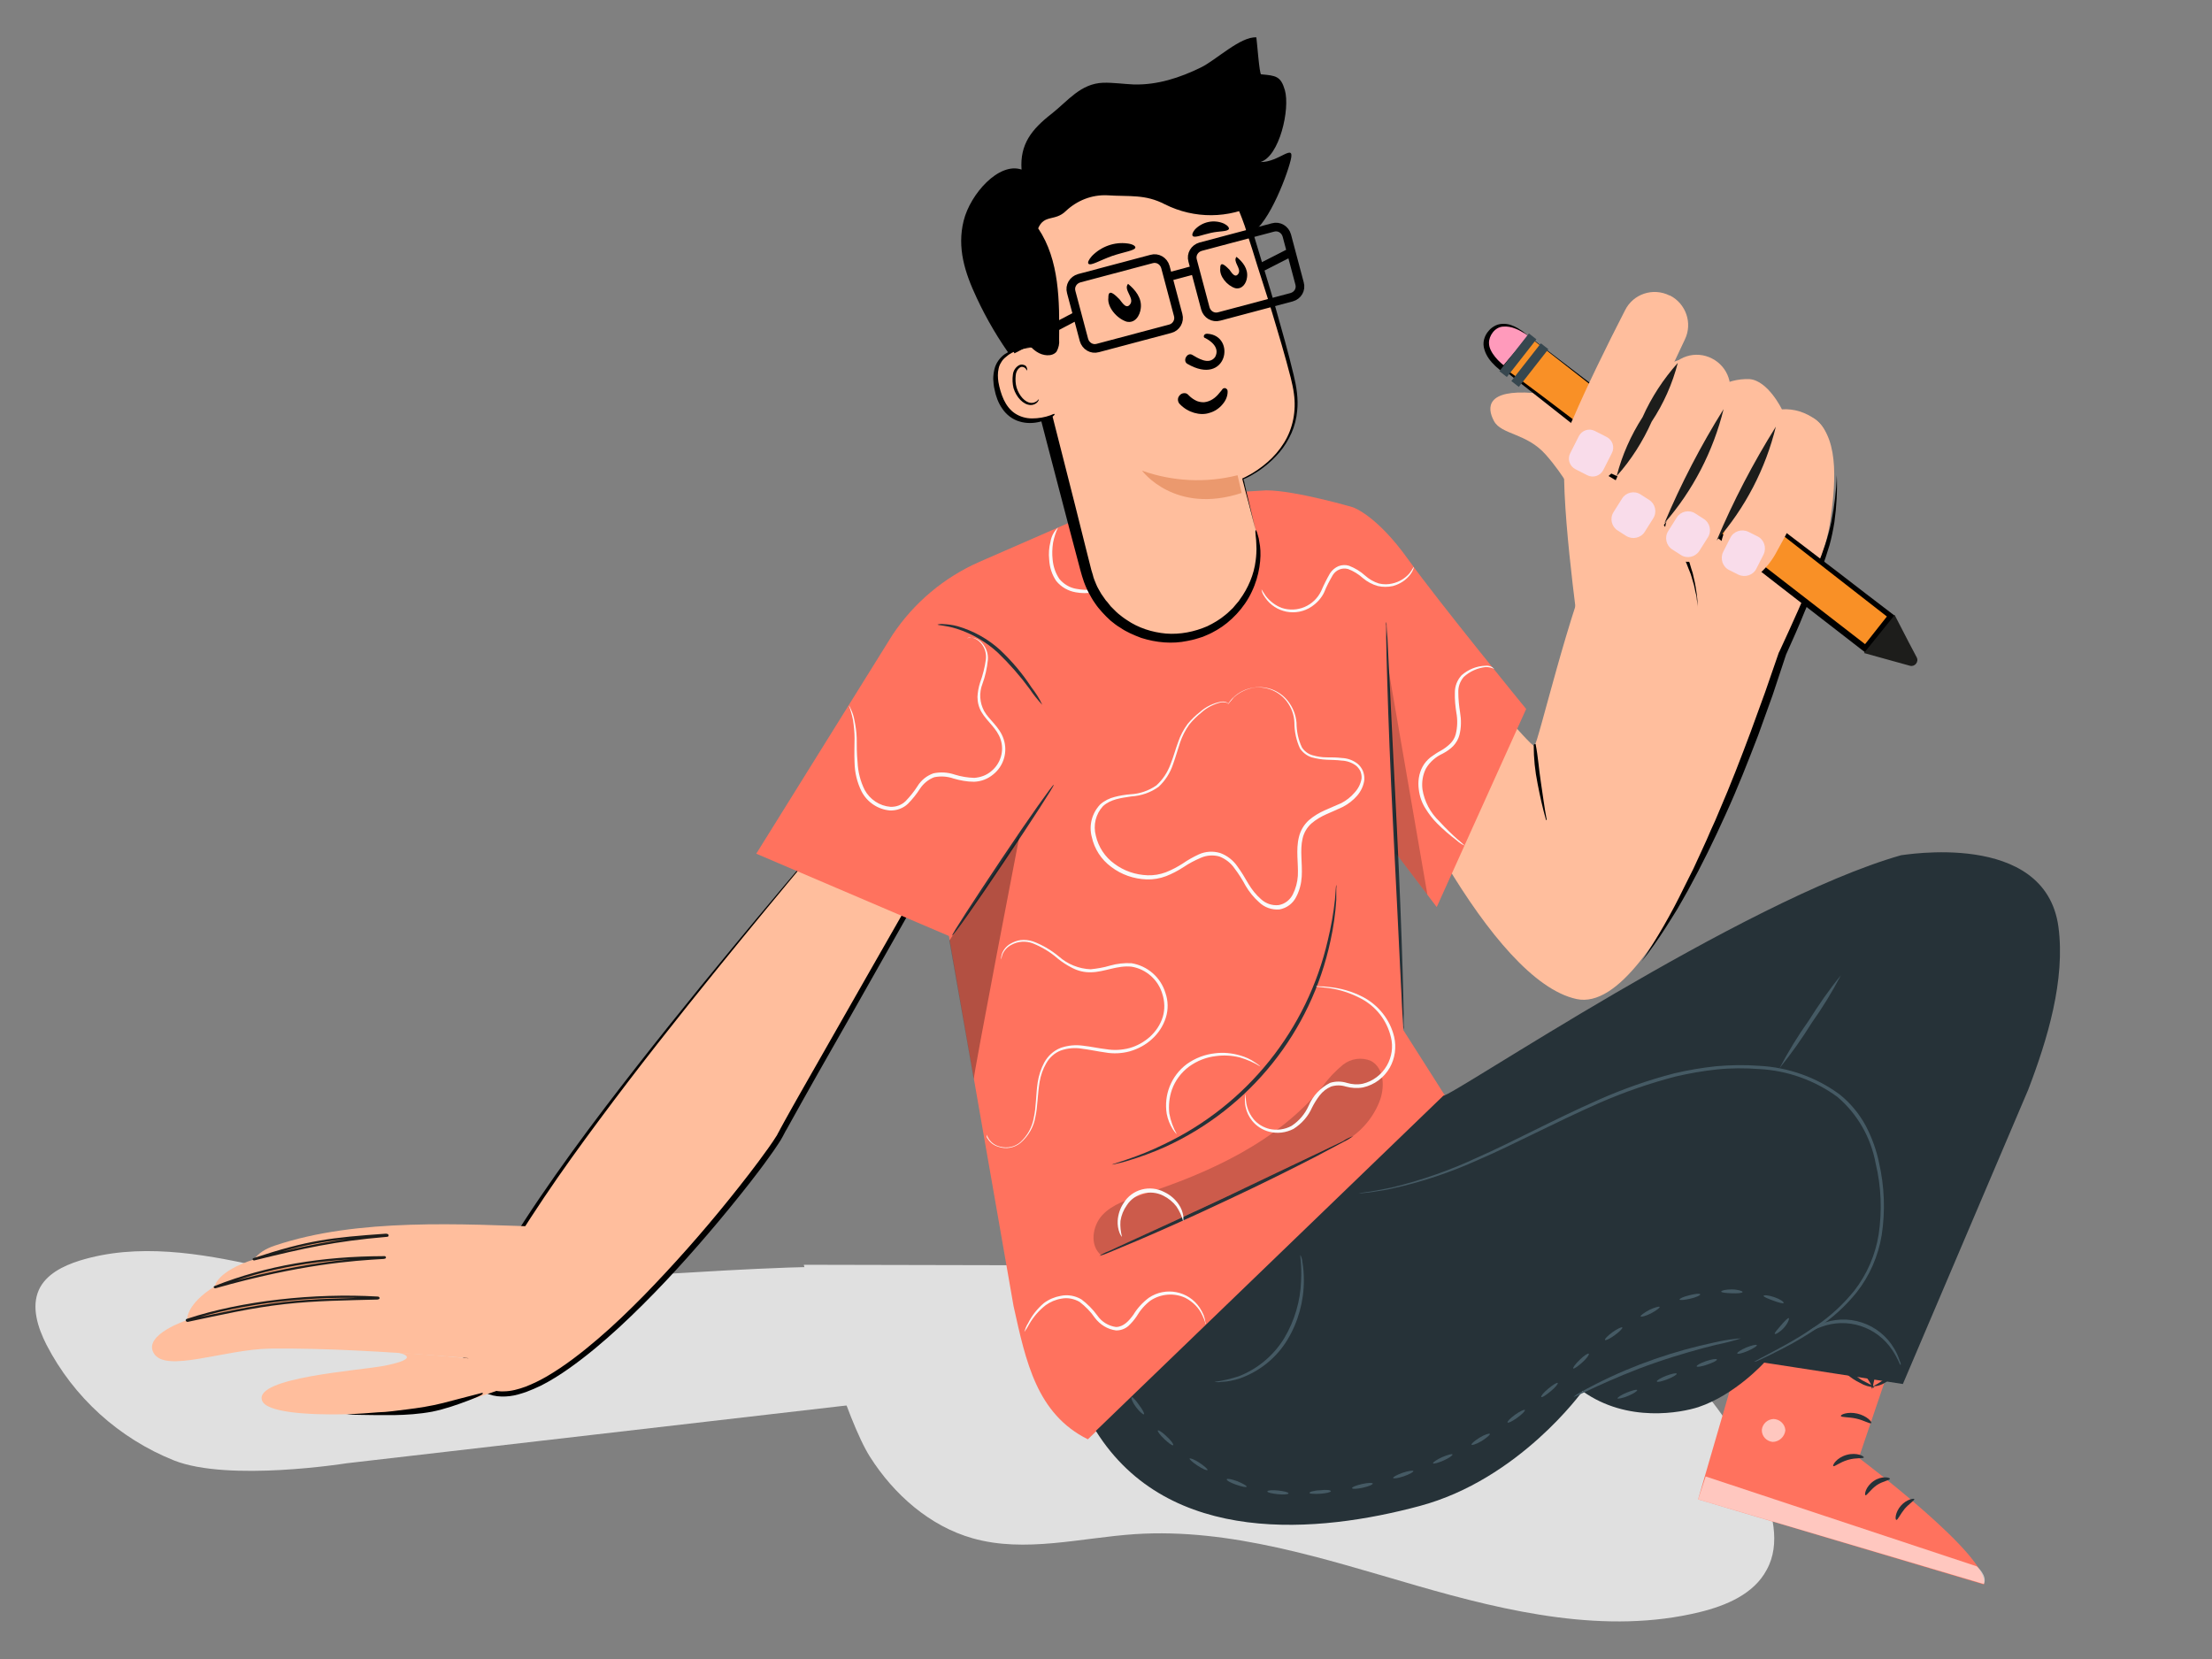 <?xml version="1.0" encoding="utf-8"?>
<!-- Generator: Adobe Illustrator 25.0.1, SVG Export Plug-In . SVG Version: 6.00 Build 0)  -->
<svg version="1.1" id="Layer_1" xmlns="http://www.w3.org/2000/svg" xmlns:xlink="http://www.w3.org/1999/xlink" x="0px" y="0px"
	 viewBox="0 0 1024 768" style="enable-background:new 0 0 1024 768;" xml:space="preserve">
<rect x="0" y="0" width="1024" height="768" fill="#808080" stroke="none"/>
<style type="text/css">
	.st0{fill:#E0E0E0;}
	.st1{fill:#FFBE9D;}
	.st2{fill:#EB996E;stroke:#1D1D1B;stroke-miterlimit:10;}
	.st3{fill:#FF9ABB;}
	.st4{fill:#F99026;}
	.st5{fill:#37474F;}
	.st6{fill:#1D1D1B;}
	.st7{fill:#F9DCEA;}
	.st8{fill:#FF725E;}
	.st9{fill:#263238;}
	.st10{opacity:0.3;}
	.st11{opacity:0.2;}
	.st12{opacity:0.6;}
	.st13{fill:#FFFFFF;}
	.st14{fill:#455A64;}
	.st15{fill:#FAFAFA;}
	.st16{fill:#EB996E;}
	.st17{fill:none;stroke:#000000;stroke-width:4;stroke-miterlimit:10;}
</style>
<g>
	<path class="st0" d="M21.5,622.5c12.6,24.4,33.6,43.4,59.1,53.6c25.3,10,79.8,1.3,79.8,1.3L440.6,645
		c-3.7-12.5-15.2-44.4-22.8-54.9c-7.6-10.5-154.9,4.6-167.6,1.9c-15.6-3.4-31.5,2.1-47.3,4.1c-27.8,3.5-55.7-3.8-83-9.9
		s-56.3-10.9-83.1-2.6c-7.6,2.4-15.5,6.3-18.8,13.5C14.4,605.1,17.5,614.6,21.5,622.5z"/>
	<path class="st0" d="M815,686.5c-17.5-39.8-48.8-71.9-88.2-90.6c-39-18.3-126-9.9-126-9.9l-228.7-0.5c4.7,20.1,19.7,71.7,30.7,89
		c11,17.3,27.6,32,47.4,37.6c24.3,6.9,50-0.2,75.2-1.9c44.3-2.9,87.7,11.5,130.3,23.8s88,22.8,131.1,12.3c12.3-3,25.1-8.4,31-19.5
		C824.6,714.7,820.5,699.4,815,686.5z"/>
	<g>
		<g>
			<path class="st1" d="M401.6,364.4c-84.4,99.4-198.8,236.6-184.8,269.1c23.1,53.3,138.6-95.9,144.9-109
				c3.6-7.5,43.2-76.1,95.1-168C511,260.4,428.7,332.5,401.6,364.4z"/>
			<g>
				<g>
					<path d="M416.2,349.4c7-6.9,14.2-13.6,21.7-19.9c3.8-3.2,7.6-6.3,11.5-9.2c3.9-2.9,8-5.7,12.3-8c2.1-1.1,4.4-2.2,6.6-2.8
						c1.1-0.3,2.3-0.4,3.3-0.2c1,0.2,1.8,0.8,2.1,1.8c0.4,1,0.4,2.1,0.4,3.3c0,0.6-0.1,1.2-0.2,1.8c-0.1,0.6-0.2,1.2-0.3,1.8
						c-0.5,2.3-1.3,4.7-2.1,6.9c-3.5,9.1-8.1,17.9-12.8,26.5c-19.6,34.3-39.1,68.6-58.8,103c-9.8,17.2-19.6,34.4-29.4,51.6
						c-2.4,4.3-4.9,8.6-7.3,13l-1.8,3.3l-0.9,1.7l-0.4,0.7l-0.4,0.8c-1.2,2-2.7,4.1-4.1,6.1c-5.7,8-11.8,15.8-18,23.5
						c-12.4,15.4-25.5,30.2-39.3,44.4c-6.9,7-14,13.9-21.5,20.3c-7.5,6.4-15.3,12.5-23.7,17.4c-3.1,1.8-6.4,3.4-9.7,4.7
						c-3.3,1.2-6.8,2.2-10.3,2.2l-1.3,0c-0.4,0-0.9-0.1-1.3-0.1c-0.9-0.1-1.7-0.3-2.5-0.5c-1.6-0.5-3.2-1.2-4.5-2.3
						c-2.7-2-4.7-5.2-5.9-8.4c-0.3-0.8-0.5-1.6-0.7-2.5c-0.1-0.9-0.2-1.7-0.2-2.6c-0.1-1.8,0.2-3.5,0.4-5.3c0.6-3.5,1.6-7,2.8-10.5
						c2.5-6.9,5.6-13.5,9-20c6.9-13,14.8-25.4,23-37.6c8.2-12.2,16.8-24.1,25.5-35.8c17.8-24,36.4-47.5,55.3-70.8
						c14.6-18,29.4-35.9,44.3-53.7l23.1-27.6l1.4-1.7l-17.4,20.4c-15,17.6-29.9,35.3-44.6,53.1c-20.2,24.4-40.1,49.1-59.3,74.3
						c-10.5,13.8-20.7,27.8-30.5,42.2c-4.9,7.2-9.6,14.5-14.2,21.9c-4.5,7.4-8.8,15-12.6,22.9c-2.2,4.5-4.2,9.1-5.8,13.9
						c-0.8,2.4-1.5,4.8-2,7.3c-0.5,2.5-0.8,5.1-0.7,7.7c0,0.7,0.1,1.3,0.2,2c0.1,0.7,0.3,1.3,0.4,2c0.2,0.6,0.4,1.3,0.6,1.9l0.8,1.8
						c1.2,2.3,2.7,4.5,4.7,6.3c2,1.8,4.5,3,7.1,3.6c2.6,0.6,5.3,0.6,7.8,0.3c2.6-0.3,5.1-1.1,7.5-1.9c2.4-0.9,4.7-1.9,7-3
						c4.5-2.3,8.8-5,12.9-7.9c8.2-5.8,15.9-12.3,23.3-19.1c14.7-13.6,28.3-28.3,41.3-43.5c6.5-7.6,12.8-15.3,19-23.2
						c3.1-4,6.1-7.9,9-12c1.5-2,2.9-4.1,4.3-6.2c0.7-1.1,1.4-2.1,2-3.3l0.9-1.7c0.3-0.5,0.5-1.1,0.9-1.6c4.8-8.7,9.7-17.4,14.6-26.1
						l14.8-26c9.8-17.4,19.7-34.7,29.5-52.1c9.8-17.4,19.6-34.8,29.4-52.1c4.9-8.7,9.8-17.4,14.2-26.4c2.2-4.5,4.3-9.1,6.1-13.8
						c0.9-2.4,1.7-4.8,2.3-7.3c0.3-1.3,0.5-2.5,0.6-3.8c0.1-1.3,0.1-2.7-0.3-4.1c-0.1-0.2-0.1-0.4-0.2-0.6c-0.1-0.2-0.2-0.5-0.4-0.7
						c-0.3-0.5-0.8-1.1-1.5-1.5c-1.4-0.9-3.3-0.8-5.1-0.5c-3.7,0.8-7.6,3-11.8,5.7c-8.4,5.4-17.8,13.3-26.4,21.1
						c-8.6,7.9-16.4,15.8-21.6,21.6c-5.2,5.8-7.9,9.4-6.6,8.2c0.7-0.7,3.4-3.7,6.4-6.8C411.3,354.2,414.6,350.9,416.2,349.4z"/>
				</g>
			</g>
		</g>
		<g>
			<path class="st1" d="M253.2,568c-39-1.3-87.6-4.3-125.9,8.6c-4.3,1.4-7.8,3.6-9.7,6.4c-17.4,5.6-18.2,12.5-18.2,12.5
				c-13.5,8.4-12.8,15.6-12.8,15.6s-20.3,6.7-15.5,15.2c5.3,9.6,32.7-1.7,54.1-2c49-0.6,119.3,7.2,133.5,8L253.2,568z"/>
			<path class="st2" d="M174.7,601.1c-14.4,0.4-28.6,0.5-42.8,2.1c-15.6,1.7-30.1,5.1-44.9,8.2c-0.2,0.1-0.4,0-0.5-0.1
				c-0.1-0.1,0-0.3,0.2-0.3l0,0c25.3-8.4,59.1-12,87.9-10.3C175.4,600.7,175.5,601,174.7,601.1z"/>
			<path class="st2" d="M177.6,582.3c-14,0.8-38.5,2.4-78,13.6c-0.1,0-0.3-0.1-0.1-0.1c24-9.5,49.6-13.7,78.1-13.8
				C178.4,581.9,178.5,582.2,177.6,582.3z"/>
			<path class="st2" d="M178.8,572.1c-23.6,2-38.1,5.2-61.2,10.9c-0.1,0-0.3-0.1-0.1-0.1c25.1-8.3,35.8-9.5,61.2-11.3
				C179.6,571.6,179.7,572.2,178.8,572.1z"/>
			<path class="st1" d="M184.4,626.2c6.5,1.5,5.4,3.7-6.2,6c-11.6,2.3-60.6,5.4-56.9,16.1c3.6,10.8,72.7,5.9,91.4,1s46-16.8,46-16.8
				C244.9,631.7,211.5,627.9,184.4,626.2z"/>
			<g>
				<g>
					<g>
						<path d="M222,645.1c-5.7,1.4-11.3,3-16.9,4.4c-5.6,1.4-11.3,2.3-17.1,3c-4.3,0.5-8.6,1.2-13,1.3c-2.2,0.2-4.4,0.3-6.6,0.5
							l-5.1,0.3l-2.7,0.2l-0.2,0l2,0.1l5.1,0.1c2.3,0,4.7,0.1,7.1,0.1c2.6,0,5.2,0,7.7,0c5.9-0.1,11.9-0.5,17.8-1.6
							c5.9-1.2,11.6-3.2,17.1-5.3c0.7-0.3,7.1-2.6,6.3-3.3C223.3,644.7,222.3,645,222,645.1z"/>
					</g>
				</g>
			</g>
		</g>
	</g>
	<g>
		<g>
			<path class="st1" d="M624.7,305.9c18.4,50.6,65.8,148.2,105.2,156.6c37.9,8,84.7-131.3,94.1-159.7c3.8-11.6-79.3-60-84.9-48.2
				c-12.4,26.1-27.2,90.2-28.8,90.7c-1.6,0.5-28.5-31.8-56.3-62.5C613.6,238.2,611.4,269.7,624.7,305.9z"/>
			<path class="st1" d="M756.1,160.6C767.6,160.1,768,172,768,172c3.7-3.5,8.3-5.7,13.4-6c8.9-0.3,13.2,13.6,13.2,13.6
				c4.5-2.9,9.9-4.3,15.3-4.1c8.6,0.7,15,14,15,14c5.6-0.4,11.1,1.4,15.7,4.8c11.5,9.5,8.7,32.4,6.7,46.8
				c-2.8,21.5-20.4,54-23.3,61.8l-93.2-10.6c0,0-9.4-67-6-84.1C728.4,190.8,744.7,161.2,756.1,160.6z"/>
			<path d="M710,345c0,6,0.6,11.9,1.8,17.8c1.1,5.7,2.3,11.2,3.9,16.8c0.1,0.1,0.3,0,0.3-0.2c-1.1-5.7-1.8-11.6-2.7-17.4
				s-1.3-11.9-2.4-17.4C710.8,344.2,710,344.6,710,345z"/>
			<path d="M760,445.1c7.2-10.9,13.8-22.3,19.5-34.1l4.4-8.8l4.1-8.9c1.4-3,2.7-5.9,4-9c1.4-3,2.7-5.9,3.9-8.9
				c5.2-12,9.9-24.2,14.5-36.5l6.7-18.4l6.4-18.5l0.1-0.1l0,0c3-6.5,6.1-13.2,9-19.8c2.9-6.6,5.8-13.3,8.6-20
				c2.8-6.7,5.1-13.6,6.6-20.6c1.4-7.1,2.3-14.3,2.5-21.6c0.3,7.3-0.1,14.6-1.1,21.8c-0.6,3.7-1.3,7.2-2.3,10.8
				c-1.1,3.6-2.2,7-3.5,10.4c-2.4,6.9-5.1,13.7-8,20.3c-2.7,6.8-5.7,13.4-8.7,20.1l0.1-0.2l-6.2,18.7c-2.2,6.1-4.4,12.3-6.7,18.6
				c-4.7,12.2-9.5,24.5-15,36.5c-5.4,12-11.2,23.8-17.5,35.3c-1.6,2.9-3.3,5.8-4.9,8.6c-1.8,2.8-3.4,5.6-5.2,8.3
				C767.8,434.6,764,440,760,445.1z"/>
			<path class="st1" d="M738.6,210.6c0,0-7.8-27.1-29-28.7c-21.2-1.6-21.5,6.5-18,13c3.4,6.4,15.1,5.5,24,15.6s13.3,19.5,13.3,19.5
				S747.2,238.1,738.6,210.6z"/>
		</g>
		<g>
			<g>
				<path class="st3" d="M708,155.9c0,0-11.5-10.6-18.2-2.1c-6.6,8.5,6.5,17.1,6.5,17.1L708,155.9z"/>
				<g>
					<g>
						<path d="M706.8,156.8c-1.9,2-3.7,4.1-5.5,6.1l-2.7,3.1l-2.5,3c0,0-0.1,0-0.1,0c0,0,0,0,0,0l-0.4-0.3l-0.7-0.6
							c-1-0.9-1.9-1.8-2.7-2.8c-1.6-2-2.9-4.2-2.9-6.5c-0.1-3.3,2.7-7.4,6.5-7.6c1.9-0.2,4,0.2,5.9,1c1.5,0.6,2.9,1.4,4.2,2.2
							c0.7,0.5,1.4,0.9,2,1.5l0.1,0.1c-0.4-0.4-0.9-0.9-1.4-1.3c-1.2-1-2.6-2-4-2.8c-1.9-1.1-4.1-2-6.5-2c-1.3,0-2.6,0.2-3.8,0.8
							c-1.2,0.6-2.3,1.4-3.1,2.4c-1,1.1-1.8,2.5-2.2,4.1c-0.4,1.6-0.3,3.2,0.2,4.7c0.9,3,2.8,5.4,4.9,7.4c0.5,0.5,1.1,1,1.6,1.4
							c0.3,0.3,0.4,0.4,1.1,0.8c0.6,0.4,1.1,0.8,1.7,1.1l0.1,0.1c0,0,0.1,0,0.1-0.1l0.2-0.2l0.3-0.4c0.2-0.2,0.4-0.5,0.6-0.8
							l0.9-1.2l1.2-1.7c1.6-2.2,3.3-4.5,4.9-6.8c0.4-0.6,4.1-5.7,3.2-5.9C707.6,155.8,707,156.6,706.8,156.8z"/>
					</g>
				</g>
			</g>
			<g>
				<polygon class="st4" points="695.7,170.6 707.4,155.6 875.3,285.4 863.6,300.4 				"/>
				<g>
					<g>
						<path d="M704.3,177.7c26.2,20.7,52.5,41.4,78.9,62c13.2,10.3,26.5,20.6,39.7,30.9c13.6,10.6,27.3,21.1,40.9,31.7l13.4-17.2
							c-8.9-6.8-17.8-13.6-26.7-20.5c-24.7-18.9-49.9-37.8-74.6-56.9l-38-29l-29.4-22.5l-1.1-0.9l-11,14.2l-0.7,0.9l8.9-11.2
							l2.9-3.6l25.2,19.7l39.8,31.2l43.6,34.1c19.1,14.9,38.2,29.9,57.4,44.8l-10.1,12.8c-20.9-16.2-41.9-32.4-62.8-48.6
							c-21.3-16.4-42.7-32.8-64.1-49.1c-4.4-3.4-42.9-32.9-40.6-30C696.5,171.6,702.4,176.3,704.3,177.7z"/>
					</g>
				</g>
			</g>
			
				<rect x="691.9" y="162" transform="matrix(0.616 -0.787 0.787 0.616 140.404 616.565)" class="st5" width="22.2" height="4.4"/>
			
				<rect x="697.4" y="166.5" transform="matrix(0.616 -0.787 0.787 0.616 139.006 622.691)" class="st5" width="22.2" height="4.4"/>
			<path class="st6" d="M870,293.5l7.1-8.8l6.5,12.6l3.7,7c1.1,2.1-0.9,4.5-3.1,3.9l-7.6-2.1l-13.7-3.8L870,293.5z"/>
		</g>
		<g>
			<g>
				<g>
					<path d="M740.7,218.3c6.8,3.3,13,7.6,18.5,12.7c5.5,5,10.4,10.8,14.5,17c3.1,4.6,5.9,9.6,7.8,14.8l0.8,2c0.3,0.7,0.5,1.3,0.7,2
						l1.2,4.1l0.7,3.3l0.4,1.6c0.1,0.5,0.2,1.1,0.2,1.7l0.5,3.4l0,0.2l-0.2-2.6c-0.1-1.1-0.1-2.2-0.3-3.3l-0.5-3.3l-0.2-1.1
						l-0.2-1.1l-0.5-2.2c-0.2-0.7-0.3-1.5-0.5-2.2l-0.7-2.2l-0.7-2.4l-0.9-2.4l-0.9-2.4c-0.3-0.8-0.7-1.5-1-2.3
						c-3.2-7.1-7.6-13.7-12.9-19.4c-0.6-0.7-1.3-1.4-2.1-2.1l-2.1-2c-1.4-1.3-3-2.5-4.5-3.8c-1.6-1.1-3.2-2.3-4.8-3.3l-2.5-1.5
						c-0.8-0.5-1.7-1-2.6-1.4c-0.2-0.1-0.9-0.4-1.8-0.8c-0.9-0.4-1.9-0.9-3-1.3c-2.2-0.7-4.1-1.3-4-0.7
						C739.1,217.5,740.3,218.1,740.7,218.3z"/>
				</g>
			</g>
		</g>
		<g>
			<path class="st1" d="M773.1,136.8c7.4,3.8,10.5,12.8,6.9,20.3c-6.7,14.4-17.5,37-25.3,50.6c-2.3,4.5-5.4,8.5-9.2,11.9
				c-5,4.9-13,4.9-18-0.2c-2.8-2.8-4.1-6.7-3.5-10.6c0.4-5.3,1.9-10.5,4.3-15.2c5.8-13.6,15.7-33.9,24-50c3.8-7.6,13-10.6,20.6-6.8
				C773,136.7,773.1,136.8,773.1,136.8L773.1,136.8z"/>
			<path class="st1" d="M792.6,166c7.4,3.8,10.5,12.8,6.9,20.3c-6.7,14.4-17.5,37-25.4,50.6c-2.3,4.5-5.4,8.6-9.2,11.9
				c-3.9,3.4-9.3,4.3-14.1,2.5c-4.8-2.7-7.6-7.8-7.2-13.3c0.4-5.3,1.9-10.5,4.2-15.3c5.9-13.5,15.7-33.9,24-50
				C775.6,165,785,162,792.6,166L792.6,166z"/>
			<path class="st1" d="M813,185.3c6.3,3.4,8.9,11.1,5.9,17.6c-5.8,12.5-15.4,32-22,43.7c-2,3.9-4.7,7.5-8,10.4
				c-4.3,4.2-11.3,4.1-15.5-0.2c-2.4-2.4-3.5-5.8-3-9.2c0.3-4.6,1.6-9.1,3.7-13.2c5.1-11.7,13.6-29.1,20.8-43.3
				c3.4-6.5,11.4-9.1,18-5.8L813,185.3z"/>
			<path class="st1" d="M838.9,193.3c6.4,3.4,9,11.2,5.9,17.7c-5.8,12.6-15.4,32.1-22.1,44c-2,3.9-4.7,7.5-8,10.4
				c-4.3,4.3-11.2,4.3-15.5,0c-2.5-2.5-3.6-5.9-3.1-9.4c0.3-4.6,1.6-9.2,3.7-13.3c5.1-11.7,13.6-29.3,20.9-43.5
				c3.4-6.6,11.5-9.2,18.1-5.8c0,0,0,0,0,0L838.9,193.3z"/>
			<path class="st6" d="M748.4,220.4c2.5-9.7,6.6-18.9,12-27.3c4.1-9.2,9.6-17.6,16.3-25.1c-2.5,9.7-6.6,18.9-12.1,27.2
				C760.5,204.4,755.1,212.9,748.4,220.4z"/>
			<path class="st6" d="M794.7,250.2c7.7-18.3,16.9-35.9,27.4-52.7C817.3,217.1,807.9,235.1,794.7,250.2L794.7,250.2z"/>
			<path class="st6" d="M770.5,242.2c7.7-18.3,16.9-36,27.4-52.8C793.1,208.9,783.7,227.1,770.5,242.2z"/>
			<g>
				<path class="st7" d="M734.8,220l-5.5-2.8c-2.7-1.4-3.8-4.7-2.4-7.4l4-7.9c1.4-2.7,4.7-3.8,7.4-2.4l5.5,2.8
					c2.7,1.4,3.8,4.7,2.4,7.4l-4,7.9C740.8,220.3,737.5,221.4,734.8,220z"/>
			</g>
			<g>
				<path class="st7" d="M752.8,248.1l-3.9-2.5c-2.9-1.8-3.8-5.7-1.9-8.6l3.9-6.2c1.8-2.9,5.7-3.8,8.6-1.9l3.9,2.5
					c2.9,1.8,3.8,5.7,1.9,8.6l-3.9,6.2C759.6,249.1,755.7,249.9,752.8,248.1z"/>
			</g>
			<g>
				<path class="st7" d="M778.1,256.9l-3.9-2.5c-2.9-1.8-3.8-5.7-1.9-8.6l3.9-6.2c1.8-2.9,5.7-3.8,8.6-1.9l3.9,2.5
					c2.9,1.8,3.8,5.7,1.9,8.6l-3.9,6.2C784.8,257.9,781,258.8,778.1,256.9z"/>
			</g>
			<g>
				<path class="st7" d="M804.7,266l-4.2-2.1c-3.1-1.5-4.3-5.3-2.8-8.4l3.3-6.5c1.5-3.1,5.3-4.3,8.4-2.8l4.2,2.1
					c3.1,1.5,4.3,5.3,2.8,8.4l-3.3,6.5C811.6,266.3,807.8,267.5,804.7,266z"/>
			</g>
		</g>
	</g>
	<g id="freepik--Character--inject-14">
		<path class="st8" d="M646,394.7l19.1,25.2l41.4-91.7c0,0-40.1-49-54.8-69.5c-14.7-20.5-25.5-23.9-25.5-23.9s-26.7-7.8-40-7.8
			l-65.9,3.9l-66.9,29.2c-16.4,7.2-30.4,19-40.3,33.9l-63,101.2l89.2,38.1l29.9,171.3c5.7,25.7,10.7,49.9,34.4,61.7l165.4-159
			l-19.4-30.5L646,394.7z"/>
		<path class="st9" d="M487.8,363.3c0.4,0.3-9.9,16.1-22.8,35.4c-12.9,19.3-23.8,34.7-24.2,34.4s9.9-16.1,22.8-35.4
			C476.5,378.4,487.4,363.1,487.8,363.3z"/>
		<path class="st9" d="M626.5,525.9c-1.4,1-2.9,1.9-4.4,2.6c-2.9,1.6-7.1,3.8-12.3,6.6c-10.5,5.4-25,12.7-41.3,20.3
			c-16.3,7.7-31.1,14.3-41.9,18.9c-5.4,2.3-9.9,4.1-12.9,5.4c-1.6,0.7-3.2,1.3-4.8,1.7c1.4-0.9,3-1.7,4.6-2.3l12.6-5.8
			c10.7-4.9,25.5-11.7,41.7-19.3c16.2-7.7,30.8-14.7,41.4-19.7l12.5-6C623.3,527.2,624.9,526.5,626.5,525.9z"/>
		<path class="st9" d="M482.5,326.3c-2.1-2.3-4.1-4.7-5.8-7.3c-4.4-6-9.3-11.6-14.7-16.8c-5.4-5-11.9-8.8-19-11.1
			c-5.4-1.7-9-1.6-9-2c0.8-0.2,1.7-0.3,2.5-0.2c2.3,0.1,4.6,0.4,6.8,1c7.3,2.1,14.1,5.9,19.7,11c5.5,5.2,10.4,11,14.5,17.3
			C479.5,320.8,481.2,323.4,482.5,326.3z"/>
		<path class="st9" d="M618.6,409.6c0.1,0.6,0.1,1.2,0,1.8c0,1.2,0,2.9,0,5.2c-0.4,6.4-1.3,12.7-2.7,19c-9,42.1-37.3,77.4-76.4,95.3
			c-5.8,2.6-11.8,4.8-17.9,6.6c-2.2,0.7-3.9,1-5.1,1.3c-0.6,0.2-1.2,0.3-1.8,0.3c0,0,2.4-0.8,6.6-2.2c6-2,11.9-4.4,17.6-7.2
			c38.4-18.3,66.3-53.1,75.8-94.5c1.5-6.2,2.6-12.4,3.3-18.8C618.3,412.1,618.5,409.6,618.6,409.6z"/>
		<g class="st10">
			<path d="M450.8,499.6c-0.3-1.6,21.2-112.9,21.2-112.9l-32.5,48.7"/>
		</g>
		<path class="st9" d="M641.7,287.9c0.2,0.6,0.2,1.3,0.2,1.9c0,1.4,0.2,3.3,0.4,5.5c0.2,5,0.6,11.8,1,20.2c0.8,17.3,2,40.8,3.3,66.7
			c1.3,25.9,2.2,49.7,2.7,66.7c0.3,8.5,0.4,15.5,0.5,20.2v5.5c0.1,0.6,0.1,1.3,0,1.9c-0.2-0.6-0.2-1.3-0.2-1.9
			c0-1.4-0.2-3.3-0.4-5.5c-0.2-5-0.6-11.9-1-20.2c-0.8-17.3-2-40.8-3.3-66.7c-1.3-25.9-2.2-49.6-2.7-66.7
			c-0.3-8.5-0.4-15.4-0.5-20.2v-5.5C641.6,289.2,641.6,288.6,641.7,287.9z"/>
		<g class="st11">
			<path d="M509.7,581c-5.3-4.4-4.1-13.4,0.6-18.5c4.7-5.1,11.7-7.1,18.3-9.4c31.4-10.2,63-24.6,83.8-50.3c2.6-3.7,5.8-7,9.3-9.9
				c3.7-2.9,8.6-3.6,12.9-1.8c6.3,3.3,6.6,12.5,3.9,19.1c-3.3,8.2-9.5,14.9-17.3,18.9"/>
		</g>
		<g class="st11">
			<polygon points="642.4,307.7 660.8,414.2 646.5,395.4 			"/>
		</g>
		<path class="st8" d="M817.1,587.6l-31,106.5l132.3,39.4c3-12.9-57.9-58.6-57.9-58.6l22.9-67.5L817.1,587.6z"/>
		<g class="st12">
			<path class="st13" d="M821.2,656.9c-2.9,0-5.3,2.2-5.6,5c-0.1,2.9,2.1,5.3,5,5.6c3,0,5.6-2.4,5.9-5.4c-0.2-3-2.8-5.3-5.8-5.2"/>
		</g>
		<g class="st12">
			<path class="st13" d="M786.1,694.1l3.5-10.6l125.5,41.6c0,0,5.1,4.3,3.3,8.2L786.1,694.1z"/>
		</g>
		<path class="st9" d="M862.8,674.7c-0.2,0.6-3.5,0-7.3,1.1s-6.3,3.3-6.8,2.9c-0.5-0.4,1.5-3.9,6.2-5.2S863.1,674.2,862.8,674.7z"/>
		<path class="st9" d="M874.9,684.6c0,0.7-3.3,1-6.2,3c-2.9,2.1-4.5,4.8-5.1,4.6c-0.6-0.2,0-4,3.8-6.6S875.1,684,874.9,684.6z"/>
		<path class="st9" d="M877.9,703.6c-0.7,0-0.6-3.5,2.1-6.6c2.7-3,6.1-3.5,6.2-3c0.1,0.6-2.3,2-4.5,4.5
			C879.6,701.1,878.5,703.7,877.9,703.6z"/>
		<path class="st9" d="M866.2,658.8c-0.5,0.5-3.3-1.3-6.9-2.1c-3.6-0.8-6.9-0.5-7.1-1.2s3.3-2.1,7.6-1.1
			C864.2,655.4,866.9,658.4,866.2,658.8z"/>
		<path class="st9" d="M867.7,642.2c-2.3-0.1-4.6-0.8-6.6-2c-2.3-1.1-4.4-2.5-6.3-4.2c-1.2-1-2.3-2.1-3.3-3.3
			c-0.6-0.6-1.1-1.3-1.5-2.1c-0.6-1.2-0.3-2.7,0.7-3.5c0.9-0.7,2.2-0.9,3.3-0.6c0.8,0.2,1.7,0.6,2.4,1.1c1.3,0.8,2.5,1.6,3.7,2.6
			c1.9,1.7,3.6,3.6,4.9,5.8c1.4,1.9,2.2,4.2,2.3,6.6c-0.4,0-1.2-2.4-3.7-5.6c-1.4-1.9-3.1-3.6-4.9-5.1c-1.1-0.9-2.2-1.6-3.4-2.3
			c-1.3-0.8-2.5-1.1-3-0.6c-0.6,0.5-0.2,0.3,0,0.8c0.3,0.6,0.7,1.1,1.1,1.6c0.9,1.1,1.9,2.1,2.9,3.1c1.8,1.6,3.6,3.1,5.6,4.4
			C865.4,640.8,867.9,641.8,867.7,642.2z"/>
		<path class="st9" d="M866.6,642.9c-0.7-2.3-0.6-4.7,0.2-6.9c0.6-2.5,1.6-4.9,3.1-7c0.8-1.3,1.8-2.5,2.9-3.5
			c1.2-1.6,3.2-2.4,5.2-2.1c1.2,0.4,2,1.4,2.2,2.7c0.1,0.9,0.1,1.8,0,2.6c-0.2,1.5-0.7,3.1-1.3,4.5c-1.1,2.4-2.8,4.4-4.9,6
			c-3.6,2.7-6.6,2.6-6.6,2.4c0-0.2,2.5-1,5.5-3.7c1.7-1.5,3.1-3.5,3.9-5.6c0.5-1.2,0.9-2.5,1-3.9c0.2-1.5,0-2.8-0.5-2.8
			c-0.5,0-2.1,0.5-3,1.5c-1,1-1.9,2-2.7,3.1c-1.4,1.9-2.5,4-3.3,6.2C867.1,640.2,867,642.9,866.6,642.9z"/>
		<path class="st9" d="M952.9,429c3.3,24.6-5.1,52.3-14,75.5l-58,136.2l-64.2-9.9c0,0-13.4,14.9-30.5,20.6
			c-7.7,2.5-32.8,7.5-53.6-7.4l0,0c0,0-29.3,40.9-75.5,53.2c-46.2,12.4-116,19.2-149.8-34.8l160.9-155.2
			c3.3,0.8,138.7-90.5,211.9-111.3C880.2,396.1,946.7,383.9,952.9,429z"/>
		<path class="st14" d="M812,630.4c0,0,0.3-0.2,0.9-0.5l2.6-1.4c2.3-1.2,5.7-3,10.1-5.4c5.3-2.9,10.4-6,15.4-9.5
			c6.6-4.5,12.4-9.9,17.4-16.1c5.9-7.6,9.8-16.6,11.3-26.1c1.6-10.9,1.2-22.1-1.4-32.8c-2.2-12-8.4-22.9-17.7-30.8
			c-10.5-7.7-23.1-12.2-36.1-12.9c-6.6-0.5-13.3-0.5-19.9,0.2c-6.4,0.7-12.8,1.8-19.1,3.3c-11.9,3.1-23.4,7.1-34.7,12
			c-21.4,9.4-40.1,19.5-56.4,26.5c-12.8,5.8-26.2,10.3-39.9,13.3c-2.4,0.6-4.6,0.9-6.6,1.2c-1.9,0.3-3.5,0.6-4.8,0.7l-3,0.3h-1
			l1-0.2l2.9-0.4c1.3-0.2,2.9-0.4,4.8-0.8s4-0.7,6.6-1.3c13.6-3.3,26.8-7.9,39.4-13.8c16.2-7.1,34.8-17.3,56.3-26.8
			c11.3-5,22.9-9.1,34.9-12.2c6.4-1.5,12.8-2.6,19.3-3.3c6.7-0.6,13.5-0.7,20.2-0.2c13.4,0.7,26.4,5.3,37.2,13.3
			c5,4,9.1,9,12.1,14.6c2.8,5.4,4.9,11.2,6.1,17.1c2.5,11,2.9,22.3,1.2,33.4c-1.6,9.7-5.6,18.9-11.7,26.6
			c-5.1,6.3-11.1,11.7-17.8,16.2c-5,3.4-10.2,6.5-15.6,9.3c-4.4,2.3-7.9,4-10.2,5.1l-2.7,1.2C812.6,630.3,812.3,630.4,812,630.4z"/>
		<path class="st14" d="M852.2,451.5c-4,7.6-8.5,15-13.5,22c-4.5,7.3-9.5,14.3-14.9,21c4-7.6,8.5-15,13.5-22
			C841.9,465.2,846.8,458.1,852.2,451.5z"/>
		<path class="st14" d="M805.9,619.6c-3.8,1.2-7.7,2.2-11.7,3c-7.2,1.8-17.1,4.5-27.8,8.2c-10.7,3.7-20.1,7.8-26.9,10.9
			c-6.7,3.1-10.9,5.2-11,4.9c0.8-0.7,1.7-1.3,2.7-1.8c1.8-1.1,4.5-2.5,7.8-4.2c17.4-8.8,35.9-15.2,54.9-19.2
			c3.6-0.8,6.6-1.3,8.7-1.5C803.8,619.7,804.8,619.6,805.9,619.6z"/>
		<path class="st14" d="M879.8,631.9c-0.3,0-1.1-2.9-3.8-6.9c-7.2-10.9-20.9-15.3-33-10.7c-4.6,1.6-7,3.6-7.2,3.3s0.5-0.7,1.6-1.5
			c1.6-1.2,3.3-2.2,5.1-3c12.7-5.5,27.6-0.6,34.5,11.4c1,1.7,1.8,3.5,2.4,5.4C880,631,880,631.9,879.8,631.9z"/>
		<path class="st14" d="M602,581c0.5,1,0.8,2,0.9,3.1c0.5,2.9,0.7,5.7,0.7,8.6c0,9.7-2.6,19.2-7.6,27.5c-5,8.3-12.8,14.6-22,17.9
			c-2.8,0.9-5.6,1.5-8.5,1.6c-1.1,0.2-2.2,0.2-3.3,0c3.9-0.5,7.6-1.4,11.3-2.6c8.7-3.4,16.1-9.6,21-17.6c4.8-8.1,7.5-17.2,7.8-26.5
			C602.7,585.5,601.7,581,602,581z"/>
		<path class="st14" d="M529.6,654.7c-0.4,0.3-2.1-1.2-3.7-3.3c-1.6-2.1-2.5-4.4-2-4.6c0.4-0.2,1.9,1.4,3.4,3.6
			C528.9,652.5,529.9,654.4,529.6,654.7z"/>
		<path class="st14" d="M543.1,669c-0.3,0.4-2.1-0.9-4.1-2.8c-2-1.9-3.3-3.7-3-4c0.3-0.3,2.2,0.9,4.1,2.8
			C542.1,666.8,543.4,668.6,543.1,669z"/>
		<path class="st14" d="M559,680.5c-0.2,0.4-2.3-0.5-4.6-2s-3.9-3-3.7-3.3c0.3-0.3,2.4,0.5,4.6,2C557.6,678.7,559.2,680.2,559,680.5
			z"/>
		<path class="st14" d="M577.1,688.2c0,0.5-2.3,0-4.9-0.9c-2.6-0.9-4.5-2-4.3-2.5s2.4,0,4.9,0.9
			C575.2,686.7,577.2,687.8,577.1,688.2z"/>
		<path class="st14" d="M596.5,691.3c0,0.5-2.2,0.7-5,0.4s-4.9-0.8-4.8-1.3c0.1-0.5,2.3-0.7,5-0.4S596.5,690.8,596.5,691.3z"/>
		<path class="st14" d="M616.1,690.3c0,0.5-2.1,1-4.9,1.2c-1.2,0.1-2.5,0.1-3.7,0l0,0c-0.8,0-1.3-0.2-1.3-0.4c0-0.2,0.4-0.5,1.2-0.7
			l0,0c1.2-0.3,2.4-0.5,3.6-0.5C613.9,689.5,616.1,689.8,616.1,690.3z"/>
		<path class="st14" d="M635.5,686.8c0,0.5-1.9,1.3-4.6,1.9c-2.7,0.6-4.9,0.7-5,0.2s2-1.3,4.6-1.9
			C633.2,686.4,635.4,686.3,635.5,686.8z"/>
		<path class="st14" d="M654.3,681c0,0.5-1.8,1.5-4.4,2.4c-2.6,0.9-4.8,1.2-5,0.8c-0.1-0.4,1.8-1.5,4.4-2.4
			C651.9,680.9,654.2,680.6,654.3,681z"/>
		<path class="st14" d="M672.4,673.3c0.2,0.4-1.6,1.7-4.1,2.8c-2.5,1.1-4.7,1.7-4.9,1.3c-0.2-0.4,1.7-1.7,4.1-2.8
			C670.1,673.5,672.2,672.9,672.4,673.3z"/>
		<path class="st14" d="M689.7,663.8c0.2,0.4-1.5,1.8-3.8,3.3c-2.4,1.4-4.5,2.1-4.7,1.7c-0.2-0.4,1.5-1.9,3.8-3.3
			S689.5,663.4,689.7,663.8z"/>
		<path class="st14" d="M705.9,652.7c0.3,0.4-1.3,2-3.5,3.6c-2.2,1.6-4.2,2.6-4.5,2.2c-0.3-0.4,1.3-2,3.5-3.6
			C703.6,653.3,705.7,652.4,705.9,652.7z"/>
		<path class="st14" d="M721.1,640.2c0.3,0.4-1.1,2.1-3.3,3.9c-2.2,1.8-4,3-4.3,2.6c-0.3-0.4,1.1-2.1,3.3-3.9
			C719,641,720.8,639.9,721.1,640.2z"/>
		<path class="st14" d="M735.5,626.7c0.3,0.4-1,2.2-3,4s-3.9,3.1-4.2,2.8s1-2.1,3-4C733.3,627.5,735.2,626.3,735.5,626.7z"/>
		<path class="st14" d="M751,614.5c0.3,0.4-1.3,2-3.5,3.6c-2.2,1.6-4.2,2.6-4.5,2.2c-0.3-0.4,1.3-2,3.5-3.6
			C748.7,615.1,750.8,614.2,751,614.5z"/>
		<path class="st14" d="M768.3,605c0.2,0.4-1.6,1.7-4,3c-2.4,1.2-4.6,1.8-4.8,1.4c-0.2-0.4,1.6-1.7,4-3
			C766,605.2,768.1,604.7,768.3,605z"/>
		<path class="st14" d="M787.1,599.2c0,0.5-2,1.4-4.6,2c-2.6,0.6-4.9,0.8-5,0.4c-0.1-0.4,1.9-1.4,4.6-2
			C784.8,598.9,787,598.7,787.1,599.2z"/>
		<path class="st14" d="M806.7,598.1c0,0.5-2.3,0.7-5,0.6c-2.7-0.1-4.9-0.3-4.9-0.8c0-0.5,2.2-1,4.9-1S806.8,597.7,806.7,598.1z"/>
		<path class="st14" d="M825.7,603.2c-0.2,0.4-2.3-0.2-4.8-1.1s-4.6-1.8-4.5-2.2c0.1-0.5,2.4-0.3,5,0.6
			C824.1,601.4,825.9,602.7,825.7,603.2z"/>
		<path class="st14" d="M821.6,617.5c-0.3-0.4,1.2-2,2.9-4c1.7-2,3.3-3.6,3.6-3.3s-0.4,2.4-2.3,4.5
			C823.9,616.8,821.9,617.8,821.6,617.5z"/>
		<path class="st14" d="M804.2,626.5c0-0.5,1.7-1.6,4.2-2.7c2.5-1,4.7-1.5,4.9-1.1c0.2,0.4-1.7,1.6-4.2,2.7
			C806.5,626.5,804.4,627,804.2,626.5z"/>
		<path class="st14" d="M785.4,632.5c0-0.5,1.8-1.5,4.4-2.4c2.6-0.9,4.8-1.2,5-0.8c0.2,0.5-1.8,1.5-4.4,2.4
			C787.8,632.6,785.6,633,785.4,632.5z"/>
		<path class="st14" d="M767,639.5c-0.2-0.4,1.7-1.6,4.3-2.6c2.6-1,4.7-1.4,4.9-1c0.2,0.4-1.7,1.6-4.3,2.6S767.2,640,767,639.5z"/>
		<path class="st14" d="M748.8,647.4c-0.2-0.4,1.7-1.7,4.2-2.7s4.7-1.6,4.9-1.2c0.2,0.4-1.7,1.7-4.2,2.7
			C751.2,647.3,749,647.6,748.8,647.4z"/>
		<path class="st15" d="M447.7,295.4c0.6-0.2,1.2-0.4,1.9-0.3c1.9,0.2,3.6,1,4.9,2.4c2,2.2,3.1,5.1,2.8,8.1c-0.4,3.8-1.2,7.5-2.5,11
			c-1.6,4.1-1.3,8.7,0.8,12.6c2.3,4.1,7.1,7.2,9,12.9c2,5.9,0.1,12.5-4.8,16.4c-2.5,2.1-5.6,3.3-8.9,3.4c-3.2,0-6.4-0.6-9.5-1.5
			c-2.9-1-5.9-1.2-8.9-0.6c-2.7,1-5,2.9-6.6,5.3c-1.6,2.5-3.5,4.9-5.6,7c-2.2,2.1-5.2,3.2-8.3,3.1c-5.6-0.5-10.5-3.8-13.1-8.7
			c-2.1-4.2-3.2-8.7-3.3-13.4c-0.2-4.2,0-8,0-11.3c0-2.8-0.3-5.6-0.7-8.4c-0.5-2.4-1.1-4.7-2-6.9c0.4,0.5,0.7,1.1,0.9,1.6
			c0.8,1.6,1.4,3.4,1.7,5.1c0.6,2.8,1,5.6,1.1,8.5c0,3.3,0,7.1,0.4,11.2c0.2,4.4,1.3,8.8,3.3,12.8c2.4,4.4,6.9,7.4,11.9,7.8
			c2.6,0.1,5.2-0.8,7.1-2.7c2-2.1,3.8-4.3,5.4-6.8c1.7-2.8,4.3-4.9,7.4-6c3.3-0.7,6.7-0.5,9.9,0.6c2.9,0.9,5.9,1.4,9,1.5
			c2.9-0.2,5.7-1.2,7.9-3.1c4.3-3.5,6.1-9.4,4.3-14.7c-1.6-5-6.2-8.2-8.8-12.6c-1.3-2.2-1.9-4.6-1.9-7.1c0.1-2.2,0.5-4.4,1.2-6.6
			c1.3-3.5,2.2-7.1,2.7-10.8c0.3-2.7-0.5-5.5-2.4-7.6c-1.1-1.3-2.7-2.2-4.4-2.5C448.4,295.3,447.7,295.5,447.7,295.4z"/>
		<path class="st15" d="M456.8,525.3c0,0,0.2,0.8,1,2c1.2,1.8,3,3,5.1,3.5c3.3,0.9,6.8,0.2,9.4-2c3.3-3,5.6-7.1,6.3-11.5
			c1.1-4.9,0.9-10.5,1.8-16.4c0.5-3.1,1.5-6.2,3-9c1.7-3.1,4.3-5.5,7.6-6.8c3.4-1.2,7-1.5,10.5-1c3.6,0.4,7.1,1.2,10.6,1.6
			c3.6,0.6,7.2,0.4,10.7-0.5c3.6-1,6.8-2.8,9.6-5.3c2.7-2.5,4.8-5.6,5.9-9.2c1-3.4,0.9-7.1-0.2-10.5c-1.9-6.6-7.5-11.6-14.3-12.7
			c-6.6-0.7-12.5,2.5-18.7,2.6c-3,0.1-6-0.6-8.7-2c-2.4-1.2-4.7-2.7-6.8-4.4c-3.4-3-7.3-5.3-11.5-7c-3.2-1.2-6.8-1-9.9,0.7
			c-1.9,1-3.4,2.6-4.2,4.6c-0.2,0.7-0.4,1.5-0.5,2.2c-0.1-0.8,0-1.6,0.2-2.3c0.7-2.2,2.2-4,4.2-5.1c1.4-0.8,3-1.4,4.6-1.6
			c1.9-0.2,3.9,0,5.7,0.6c4.3,1.6,8.4,4,12,7c4.1,3.6,9.3,5.7,14.7,5.9c3-0.3,6-0.8,9-1.7c3.2-0.9,6.5-1.3,9.9-1.1
			c7.4,1.2,13.5,6.5,15.7,13.7c1.3,3.7,1.4,7.7,0.2,11.5c-1.2,3.8-3.4,7.2-6.4,9.9c-2.9,2.7-6.5,4.6-10.3,5.7
			c-3.7,1-7.6,1.2-11.4,0.5c-3.7-0.5-7.2-1.3-10.6-1.7c-3.3-0.6-6.7-0.3-9.9,0.8c-2.9,1.1-5.3,3.3-6.8,6c-1.5,2.6-2.5,5.5-3,8.4
			c-1,5.8-0.9,11.5-2,16.4c-0.8,4.7-3.3,8.9-6.9,12c-2.9,2.3-6.7,3-10.1,1.8c-2.2-0.6-4.1-2-5.2-4
			C456.8,526.8,456.7,526,456.8,525.3z"/>
		<path class="st15" d="M568.3,326.3c0.6-1.1,1.4-2.2,2.3-3.1c2.7-2.7,6.1-4.4,9.9-4.9c6-0.9,12,1.5,15.7,6.2
			c2.3,2.9,3.7,6.4,4,10.1c0,3.9,0.8,7.8,2.5,11.4c1.1,1.7,2.8,3,4.8,3.6c2.1,0.6,4.3,1,6.6,1c2.3,0,4.7,0,7.1,0.3
			c2.6,0.1,5.1,1,7.2,2.6c1.1,0.9,1.9,2,2.5,3.3c0.5,1.3,0.8,2.7,0.7,4.1c-0.3,2.7-1.5,5.3-3.3,7.4c-1.8,2.1-4.1,3.9-6.6,5.2
			c-2.5,1.2-5.1,2.3-7.6,3.4c-2.5,1.1-4.9,2.5-7,4.3c-2.1,1.9-3.5,4.3-4.1,7c-1.3,5.5,0,11.5-0.4,17.7c-0.2,3.2-1,6.3-2.5,9.2
			c-1.5,3.1-4.4,5.3-7.8,5.9c-3.5,0.3-6.9-0.9-9.4-3.3c-2.5-2.2-4.6-4.8-6.3-7.7c-1.5-2.8-3.2-5.5-5.1-8c-1.7-2.5-4.2-4.4-7-5.5
			c-2.8-0.8-5.9-0.6-8.6,0.6c-2.8,1.2-5.5,2.6-8,4.3c-2.6,1.7-5.3,3.1-8.1,4.2c-2.9,1.1-6,1.6-9,1.5c-5.9-0.2-11.7-2.2-16.4-5.8
			c-4.6-3.4-7.8-8.3-9-13.9c-1.4-5.3,0.1-11,3.9-15c1.9-1.7,4.3-2.9,6.8-3.5c2.3-0.6,4.7-1,7.1-1.2c4.3-0.2,8.5-1.6,12.1-4.1
			c3-2.7,5.2-6.1,6.6-9.9c1.4-3.5,2.3-7,3.5-10.2c1-3,2.5-5.8,4.4-8.4c1.7-2,3.6-3.9,5.7-5.5c2.8-2.5,6.2-4.1,9.9-4.8
			c1.3-0.2,2.6,0.2,3.6,1c-1.1-0.6-2.4-0.8-3.6-0.7c-3.5,0.8-6.8,2.5-9.4,4.9c-2,1.6-3.9,3.5-5.5,5.5c-1.8,2.5-3.2,5.3-4.2,8.2
			c-1.1,3.3-2,6.6-3.3,10.2c-1.3,3.9-3.6,7.5-6.6,10.3c-3.7,2.7-8.1,4.2-12.7,4.5c-4.5,0.7-9.5,1.2-13.1,4.5
			c-3.4,3.7-4.6,8.8-3.3,13.7c1.2,5.2,4.2,9.8,8.5,12.9c4.5,3.4,9.9,5.2,15.5,5.4c2.9,0.1,5.7-0.4,8.4-1.4c2.8-1.1,5.4-2.5,7.9-4.1
			c2.3-1.6,4.8-3,7.4-4.2c3.1-1.4,6.6-1.6,9.9-0.6c3.2,1.2,5.9,3.3,7.8,6c1.9,2.6,3.6,5.4,5.2,8.2c1.6,2.7,3.5,5.1,5.9,7.2
			c2.2,2,5.1,3,8.1,2.7c2.9-0.5,5.3-2.4,6.6-5c1.3-2.6,2.1-5.5,2.3-8.5c0.3-5.9-1-12,0.5-18c0.7-3,2.3-5.7,4.6-7.8
			c2.2-1.9,4.7-3.4,7.4-4.6c2.6-1.2,5.2-2.2,7.6-3.3c2.3-1.2,4.4-2.8,6.1-4.8c1.7-1.8,2.9-4.1,3.3-6.6c0.1-1.1-0.1-2.2-0.5-3.3
			c-0.5-1-1.2-2-2.1-2.7c-1.9-1.4-4.2-2.2-6.6-2.3c-2.3-0.3-4.7-0.3-7-0.4c-2.3-0.1-4.6-0.5-6.9-1.1c-2.2-0.7-4.1-2.2-5.4-4.1
			c-1.7-3.7-2.6-7.8-2.6-12c-0.1-3.6-1.4-7-3.6-9.9c-3.5-4.5-9.1-6.9-14.8-6.3c-3.6,0.5-6.9,2.1-9.6,4.5
			C570,324.3,569.1,325.3,568.3,326.3z"/>
		<path class="st15" d="M513.1,270.9c-1.8,1.8-4.2,3-6.8,3.3c-2.8,0.5-5.6,0.5-8.3,0c-3.5-0.6-6.7-2.4-9-5.2c-2-2.9-3.1-6.3-3.3-9.9
			c-0.3-2.8-0.1-5.6,0.6-8.3c0.4-2.5,1.6-4.8,3.5-6.6c-1.1,2.2-1.8,4.6-2.3,7c-0.4,2.6-0.5,5.3-0.2,7.9c0.3,3.2,1.3,6.2,3.1,8.9
			c2,2.4,4.8,4.1,7.9,4.6c2.6,0.5,5.2,0.6,7.8,0.3C508.4,272.5,510.8,271.8,513.1,270.9z"/>
		<path class="st15" d="M654.5,262.5c0,0,0,0.3-0.2,0.9c-0.3,0.8-0.7,1.6-1.3,2.4c-2,2.7-4.9,4.6-8.2,5.5c-2.3,0.5-4.7,0.5-6.9,0
			c-2.6-0.7-5-2-7-3.7c-2-1.8-4.4-3.3-6.9-4.2c-2.7-0.7-5.5,0.4-7,2.8c-1.5,2.6-2.9,5.2-4,8c-1.3,2.7-3.3,4.9-5.8,6.6
			c-7.1,4.8-16.7,2.9-21.5-4.1c-0.1-0.2-0.3-0.4-0.4-0.6c-0.7-1-1.2-2.1-1.3-3.3c0,0,0.6,1.1,1.9,3c1.9,2.5,4.5,4.5,7.4,5.6
			c7.2,2.4,15-0.9,18.3-7.8c1.2-2.8,2.6-5.6,4.1-8.2c1-1.5,2.3-2.6,3.9-3.3c1.6-0.6,3.3-0.7,4.9-0.2c2.8,1.1,5.3,2.6,7.5,4.6
			c1.8,1.6,4,2.9,6.3,3.6c2.1,0.5,4.3,0.5,6.3,0c3.1-0.7,5.8-2.3,7.9-4.7C653.9,263.6,654.3,262.4,654.5,262.5z"/>
		<path class="st15" d="M677.9,391.4c-1.3-0.6-2.5-1.4-3.6-2.4c-3.2-2.4-6.2-5-9-7.8c-2-2-3.7-4.2-5.2-6.6c-1.8-2.7-2.9-5.8-3.3-9.1
			c-0.5-3.6,0-7.3,1.7-10.5c0.9-1.7,2.2-3.2,3.7-4.4c1.5-1.1,3.1-2.2,4.8-3.1c1.6-0.9,3.1-2,4.4-3.3c1.2-1.2,2.1-2.7,2.5-4.3
			c0.8-3.2,0.9-6.6,0.3-9.9c-0.5-3.1-0.8-6.3-0.7-9.5c0-2.9,1.1-5.7,3.1-7.9c3.1-2.7,7-4.3,11.1-4.4c1.5-0.2,3,0.4,4.1,1.5
			c-1.2-0.6-2.6-0.9-4-0.9c-3.8,0.4-7.4,2-10.2,4.6c-1.7,2-2.6,4.5-2.5,7.1c0,3.1,0.3,6.1,0.8,9.2c0.6,3.5,0.6,7.1-0.3,10.6
			c-0.5,1.9-1.5,3.6-2.9,5.1c-1.4,1.4-3,2.5-4.7,3.4c-3.3,1.5-6.1,3.9-7.9,7c-1.5,3-2,6.3-1.6,9.6c0.9,5.7,3.7,10.9,7.8,14.8
			C673.1,387.7,678.1,391.2,677.9,391.4z"/>
		<path class="st15" d="M609.2,456.6c0.5-0.1,1-0.1,1.5,0c1.5,0,2.9,0.1,4.4,0.3c5.4,0.5,10.7,2,15.6,4.5
			c7.4,3.8,12.8,10.6,14.7,18.6c1.1,4.8,0.4,9.9-2,14.2c-2.7,4.7-7.1,8-12.4,9.2c-2.7,0.5-5.4,0.3-8-0.4c-2.2-0.7-4.6-0.7-6.8,0
			c-2.1,0.9-3.9,2.3-5.3,4.1c-1.3,1.7-2.5,3.6-3.5,5.6c-1.8,4.1-4.8,7.5-8.6,9.9c-3.5,1.8-7.5,2.3-11.3,1.3
			c-3.1-0.8-5.9-2.6-7.9-5.1c-1.5-1.9-2.5-4-3-6.4c-0.3-1.5-0.4-3-0.2-4.4c0-0.5,0.1-1,0.3-1.5c-0.1,1.9,0.1,3.9,0.6,5.8
			c0.6,2.2,1.7,4.2,3.1,5.9c1.9,2.2,4.4,3.7,7.2,4.4c3.5,0.8,7.2,0.3,10.3-1.4c3.5-2.3,6.2-5.5,7.9-9.3c1.9-4.6,5.4-8.3,9.9-10.6
			c2.5-0.8,5.3-0.8,7.8,0c2.4,0.7,4.8,0.9,7.3,0.4c4.7-1.1,8.8-4.2,11.2-8.4c2.3-4,3-8.7,1.9-13.1c-1.8-7.7-6.8-14.2-13.8-17.9
			c-4.7-2.5-9.8-4.2-15-4.9C611.3,456.9,609.2,456.9,609.2,456.6z"/>
		<path class="st15" d="M547.7,565.3c-0.6-2.4-1.7-4.7-3.1-6.8c-1.6-2.1-3.7-3.8-6.1-5c-6-3-13.3-1.1-16.9,4.5
			c-1.5,2.1-2.5,4.6-2.9,7.2c-0.2,2.5,0.1,5,0.7,7.4c0,0-0.6-0.6-1.1-1.8c-0.7-1.8-1-3.8-0.9-5.7c0.2-2.9,1.1-5.7,2.7-8.1
			c3.9-6.5,12.3-8.7,19-5.1c2.7,1.3,4.9,3.2,6.6,5.7c1.1,1.6,1.8,3.4,2.1,5.4C547.9,564.4,547.8,565.3,547.7,565.3z"/>
		<path class="st15" d="M558.1,612.9c0,0-0.3-1.5-1.5-4c-1.6-3.5-4.4-6.3-7.9-8.1c-5.2-2.4-11.2-1.9-16,1.2c-2.7,2-4.9,4.6-6.6,7.5
			c-1.1,1.6-2.3,3-3.7,4.3c-1.6,1.4-3.6,2.1-5.7,2.1c-4-0.5-7.5-2.7-9.9-5.9c-1.9-2.8-4.3-5.2-7-7.3c-2.6-1.5-5.6-2.1-8.5-1.5
			c-2.6,0.4-5.1,1.5-7.2,3c-3.1,2.4-5.6,5.3-7.6,8.7c-0.7,1.3-1.4,2.5-2.3,3.7c0.4-1.4,0.9-2.8,1.7-4c1.8-3.6,4.3-6.8,7.4-9.4
			c2.3-1.7,4.9-2.8,7.7-3.3c3.3-0.7,6.7-0.1,9.6,1.6c2.8,2.1,5.3,4.6,7.4,7.5c2,2.9,5.1,4.8,8.6,5.3c3.5,0,6.1-2.9,8.1-5.7
			c1.8-3,4.3-5.7,7.1-7.8c7.8-5.3,18.4-3.2,23.6,4.6c0.7,1.1,1.3,2.2,1.8,3.4c0.4,1.1,0.7,2.2,0.8,3.3
			C558.3,612.5,558.3,612.9,558.1,612.9z"/>
		<path class="st15" d="M583.4,493.7c-2.9-1.8-6.1-3.2-9.5-4.2c-3.6-0.9-7.4-1.1-11-0.6c-4.5,0.5-8.8,2.2-12.5,4.9
			c-3.6,2.7-6.4,6.4-7.9,10.7c-1.2,3.5-1.6,7.2-1.2,10.9c0.6,3.4,1.8,6.7,3.5,9.7c0,0-0.8-0.7-1.8-2.2c-1.4-2.2-2.4-4.7-2.9-7.3
			c-1.4-8.8,2.1-17.6,9.3-23c3.9-2.8,8.4-4.5,13.1-5c3.9-0.5,7.8-0.1,11.6,1c2.5,0.7,4.9,1.8,7,3.3
			C582.8,493,583.5,493.7,583.4,493.7z"/>
	</g>
	<g>
		<path d="M581.6,17.3c-7.3-0.5-18.8,10.6-25.6,13.9c-9.8,4.8-20.2,8.2-31.2,7.9c-4.6-0.2-9.3-0.9-14.1-0.8
			c-10.5,0.4-16.2,8.3-23.8,14.3c-9.4,7.3-14.8,14.2-14,25.9c-10.4-3.6-23.7,11.2-26.8,23.7s0.5,23.9,6,35.6
			c9.3,20,22.5,38.1,38.8,53c1.4,1.3,3.5,2.6,5.1,1.5c0.9-0.9,1.4-2.3,1.1-3.7c-0.3-11.5-4-22.7-7.1-33.7c-3.2-11.1-5.8-22.6-4.4-34
			c1.5-11.5,8-22.8,18.6-27.2c7.8-3.3,16.9-2.3,25,0.4c8.1,2.6,15.5,6.8,23.4,10.1s16.4,5.7,24.8,4.4c8.4-1.3,18.1-26.2,20.1-34.5
			c2-8.3-5.4,1.1-14,0.9c8.8-2.6,13.8-24.5,11.3-33.3c-1.9-6.5-4.2-6.7-11-7.3C583,34.3,581.9,19.1,581.6,17.3z"/>
		<g>
			<path class="st1" d="M581.3,245.2l-5.9-23.8c0,0,30.6-12.2,23.6-44.1c-3.4-15.3-12.9-46.5-21.9-74.5c-9.6-30.2-40.8-48-71.6-40.8
				l-3,0.7c-32.5,9.7-42.5,42.7-32.1,75.1l32.8,127.4c5.6,21.3,27.4,34.3,48.9,28.8l0,0C573.5,288.5,586.5,266.8,581.3,245.2z"/>
			<g>
				<g>
					<path d="M581.3,259.4c-0.8,6.6-3.5,12.9-7.4,18.2c-0.4,0.7-1,1.3-1.5,1.9c-0.6,0.6-1,1.3-1.6,1.9c-1.2,1.1-2.3,2.3-3.6,3.3
						c-2.5,2.1-5.4,3.8-8.3,5.2c-6,2.6-12.6,3.9-19.1,3.4c-6.5-0.6-12.8-2.6-18.2-6.3c-0.7-0.5-1.4-0.9-2-1.4l-1.9-1.5
						c-0.3-0.3-0.6-0.5-0.9-0.8l-0.9-0.9l-1.7-1.7l-1.5-1.9l-0.8-0.9l-0.7-1l-1.4-2l-1.2-2.1l-0.6-1.1c-0.2-0.4-0.3-0.7-0.5-1.1
						l-0.9-2.2c-0.3-0.7-0.5-1.5-0.7-2.3c-0.2-0.8-0.5-1.5-0.7-2.3l-2.5-9.9c-3.3-13.2-6.6-26.5-10-39.7
						c-3.4-13.2-6.7-26.5-10.1-39.7l-5.1-19.9l-2.6-9.9l-1.3-5l-0.6-2.5c-0.2-0.8-0.5-1.6-0.7-2.4c-0.9-3.2-1.7-6.4-2.3-9.7
						c-0.5-3.3-0.9-6.5-1-9.8c-0.2-6.6,0.5-13.1,2.4-19.3c1.9-6.2,5-12,9.2-16.9c4.2-4.9,9.5-8.8,15.4-11.5c2.2-1,4.5-1.8,6.7-2.6
						c1.2-0.3,2.4-0.6,3.6-0.8l3.6-0.7c0.6-0.1,1.2-0.3,1.8-0.3l1.8-0.2c1.2-0.1,2.4-0.3,3.6-0.3l3.7,0c0.6,0,1.2,0,1.8,0l1.8,0.2
						c1.2,0.1,2.4,0.2,3.7,0.4l3.6,0.7c1.2,0.2,2.4,0.5,3.6,0.9c1.2,0.4,2.4,0.6,3.5,1.1c2.3,0.9,4.6,1.7,6.8,2.9l1.7,0.8l0.8,0.4
						l0.8,0.5l3.2,1.9c4,2.8,8,5.9,11.2,9.6l1.3,1.4c0.4,0.4,0.8,1,1.2,1.5l2.3,3c0.7,1,1.3,2.1,2,3.1l1,1.6
						c0.3,0.5,0.6,1.1,0.8,1.7l1.7,3.3c0.5,1.1,0.9,2.3,1.4,3.5c0.9,2.3,1.7,4.7,2.4,7.1c1.6,4.8,3.1,9.6,4.6,14.5
						c3.2,9.8,6.3,19.7,9.2,29.6c1.5,4.9,2.9,9.9,4.3,14.9c0.7,2.5,1.3,5,2,7.5c0.6,2.5,1.2,5,1.5,7.5c1.1,7.8-0.4,16-4.6,22.7
						c-2.1,3.4-4.7,6.4-7.7,9c-3,2.6-6.3,4.9-9.9,6.7c-0.6,0.3-1.1,0.6-1.7,0.8c0.1,0.9,0.5,2,0.7,2.9l0.7,2.8l1.5,5.6l2.9,11.2
						l0.4,1.5l-4.3-18l-0.7-3l-0.3-1.4l-0.2-0.7l-0.1-0.3l0-0.2c0,0-0.1-0.1,0-0.1c0.8-0.3,1.4-0.6,2.2-1c0.8-0.4,1.5-0.8,2.3-1.3
						c1.5-0.9,3-1.8,4.4-2.9c2.8-2.1,5.4-4.5,7.7-7.2c2.3-2.7,4.1-5.7,5.6-9c1.4-3.2,2.3-6.7,2.6-10.2c0.6-5.5-0.3-11.2-1.6-16.5
						c-1.3-5.3-2.6-10.6-4.1-15.9c-2.9-10.6-5.9-21.1-9.1-31.5l-5.2-17.2l-1.3-4.3l-0.7-2.1l-0.8-2.2L577,98
						c-0.3-0.7-0.5-1.5-0.9-2.1l-2-4.2c-2.9-5.4-6.5-10.4-10.8-14.9c-4.3-4.4-9.3-8.1-14.8-11.1c-6.2-3.4-13-5.7-20.1-6.9
						c-7-1.1-14.3-1-21.3,0.4c-0.9,0.2-1.8,0.3-2.6,0.5l-2.6,0.6c-1.7,0.5-3.5,1.1-5.2,1.7c-3.3,1.3-6.6,2.9-9.6,4.8
						c-6.1,3.9-11.3,9.2-15.2,15.4c-3.8,6.2-6.3,13.1-7.5,20.2c-1.2,7.1-1.2,14.3-0.2,21.4c0.5,3.5,1.2,7,2.1,10.5
						c0.4,1.7,1,3.3,1.4,5l1.3,5l5.1,20c6.9,26.7,13.8,53.3,20.8,79.9l5.3,20c0.4,1.6,1,3.4,1.6,5.2c0.3,0.9,0.7,1.7,1,2.5
						c0.4,0.8,0.7,1.7,1.2,2.5c0.9,1.6,1.7,3.2,2.8,4.7c0.5,0.7,1,1.5,1.6,2.2l1.8,2.1c0.6,0.7,1.3,1.3,1.9,2c0.7,0.6,1.3,1.3,2,1.9
						c1.4,1.1,2.8,2.3,4.4,3.2c3,2.1,6.4,3.5,9.8,4.8c6.9,2.2,14.4,2.9,21.4,1.4c0.9-0.2,2.8-0.5,5.2-1.3c0.6-0.2,1.2-0.4,1.9-0.6
						c0.7-0.3,1.3-0.6,2.1-0.9c1.5-0.6,2.9-1.4,4.5-2.3c6.2-3.6,12.6-10.1,16.1-17.7c3.6-7.5,4.5-15.7,3.8-21.1
						c-0.2-1.4-0.4-2.6-0.6-3.6c-0.3-1-0.5-1.8-0.7-2.5c-0.4-1.2-0.7-1.7-0.8-1c-0.1,0.4,0,1.2,0.1,2.4c0,0.6,0.2,1.2,0.2,1.9
						c0,0.7,0.1,1.4,0.1,2.1C581.8,254.8,581.5,257.9,581.3,259.4z"/>
				</g>
			</g>
		</g>
		<path class="st16" d="M572.9,220c-14.7,3.7-30,2.9-44.2-2.1c0,0,15.1,20.5,46.1,10.3L572.9,220z"/>
		<path d="M525.6,114.6c-0.2,1.4-5.2,2-10.8,3.9c-5.6,2-9.9,4.7-10.9,3.6c-0.5-0.5,0-1.8,1.6-3.6c4.3-4.4,10.4-6.6,16.4-5.8
			C524.3,113,525.6,113.8,525.6,114.6z"/>
		<path d="M568.9,106c-0.7,1.3-4.3,0.9-8.3,1.8c-4.1,0.9-7.4,2.4-8.4,1.5c-0.5-0.5-0.2-1.7,1-3.1c3.5-3.6,8.8-4.7,13.4-2.7
			C568.4,104.4,569,105.3,568.9,106z"/>
		<g>
			<path class="st1" d="M479.4,160.9c-0.7-0.2-23.4-1.4-17.7,20.2c5.7,21.5,26.3,11.3,26.1,10.7"/>
			<g>
				<g>
					<path d="M486.4,192.2c-2.7,1-5.7,1.5-8.6,1.5c-2.9,0-5.6-0.8-7.9-2.3c-2.3-1.5-4-3.8-5.2-6.3c-1.2-2.6-2-5.4-2.5-8.2
						c-0.3-2.1-0.4-4.2,0.1-6.3c0.2-1,0.6-2,1.2-2.9c0.5-0.9,1.2-1.7,2.1-2.4c1.6-1.5,3.6-2.5,5.8-3.2c1.7-0.5,3.4-0.9,5.2-1.1
						c0.9-0.1,1.8-0.2,2.7-0.1l0.2,0c-0.7-0.1-1.4-0.1-2.1-0.1c-1.8,0-3.6,0.1-5.3,0.4c-2.4,0.5-4.8,1.3-6.9,2.7
						c-2.3,1.6-4.1,4.1-4.8,6.8c-0.4,1.6-0.6,3.2-0.6,4.8c0.1,1.6,0.2,3.2,0.6,4.8c0.6,3.1,1.7,6.2,3.6,8.9c1.8,2.7,4.7,5,7.9,5.9
						c3.2,1,6.6,0.9,9.7,0.1c0.4-0.1,2.4-0.6,4-1.4c0.8-0.4,1.6-0.9,2.1-1.3c0.2-0.2,0.4-0.4,0.5-0.6c0-0.1,0-0.2,0-0.3
						c-0.1,0-0.1,0-0.1,0C487.6,191.6,486.7,192.1,486.4,192.2z"/>
				</g>
			</g>
		</g>
		<path d="M480.8,184.9c-0.1,0-0.3,0.3-0.8,0.8c-0.9,0.6-1.8,0.9-2.8,0.8c-2.6-0.2-5.4-3.2-6.6-7.1c-0.5-1.8-0.6-3.7-0.4-5.6
			c0.1-1.5,0.8-2.9,2-3.7c0.7-0.5,1.8-0.3,2.5,0.4c0.5,0.5,0.5,1,0.6,1c0.1,0,0.4-0.5,0-1.4c-0.2-0.6-0.7-1-1.2-1.1
			c-0.7-0.3-1.5-0.3-2.2,0c-1.6,0.8-2.8,2.5-3,4.4c-0.3,2.1-0.2,4.3,0.3,6.3c1.3,4.2,4.5,7.7,7.9,7.8c1.3,0,2.5-0.5,3.3-1.5
			C481,185.1,481,184.7,480.8,184.9z"/>
		<path d="M582.2,94.3c-13.4,7-29.3,7.1-42.9,0.3c-9.2-4.8-16.3-3.5-26.8-4.2c-7.1-0.3-13.9,2.4-19.1,7.3c-5,4.9-10,1.4-12.8,8
			c9.9,14.7,9.9,33.8,9.7,51.5c0.2,1.9-0.2,3.8-1.2,5.6c-2.1,2.5-6.4,1.9-9.1,0.1c-4.5-2.9-7-7.8-9.1-12.7
			c-5-11.1-7.8-23.2-8.1-35.4c-0.2-12.3,3.1-24.3,9.6-34.6c8.5-12.7,21.8-21.5,36.8-24.7c14.9-2.9,30.6-1.1,44.4,5.2
			c6.6,2.6,12.4,6.8,16.9,12.2"/>
		<g>
			<path class="st17" d="M545.4,145.8l-5.9-22.2c-0.8-2.8-3.6-4.5-6.4-3.7l-33.5,8.9c-2.8,0.8-4.5,3.6-3.7,6.4l5.9,22.2
				c0.8,2.8,3.6,4.5,6.4,3.7l33.5-8.9C544.5,151.5,546.2,148.6,545.4,145.8z"/>
			<path class="st17" d="M601.6,131.2l-5.9-22.2c-0.8-2.8-3.6-4.5-6.4-3.7l-33.5,8.9c-2.8,0.8-4.5,3.6-3.7,6.4l5.9,22.2
				c0.8,2.8,3.6,4.5,6.4,3.7l33.5-8.9C600.8,136.8,602.4,134,601.6,131.2z"/>
			<line class="st17" x1="498.8" y1="146" x2="468.7" y2="161.8"/>
			<line class="st17" x1="597.9" y1="116.6" x2="583.8" y2="123.8"/>
			<line class="st17" x1="553.4" y1="124.8" x2="540.7" y2="128.2"/>
		</g>
		<path d="M552.8,191.1c-2.4-0.7-4.7-2-6.7-4.1c-0.6-0.6-0.8-1.4-0.8-2.1c0-0.8,0.4-1.5,1-2.1s1.3-0.8,2.1-0.8c0.7,0,1.3,0.3,2,1.1
			l0.1,0.1c1,1,2.3,1.9,3.7,2.5c1.4,0.5,3,0.7,4.4,0.3c2.8-0.7,4.7-2.5,6.5-4.8c0.2-0.3,0.5-0.5,0.7-0.9c0.2-0.3,0.4-0.5,0.6-0.5
			c0.2-0.1,0.6-0.2,0.9-0.1c0.2,0.1,0.5,0.3,0.7,0.5s0.3,0.5,0.3,0.9c0.1,2.2-0.9,4.4-2.3,6c-1.5,1.9-3.8,3.4-6,4
			C557.7,191.9,555.2,191.8,552.8,191.1L552.8,191.1z"/>
		<path d="M557.7,156.4c2.8,1.3,7.2,4.6,4.8,8.9c-2.9,3.9-8.1,0.4-10.7-1.1c-2.3-1.1-4.4,2.8-2.2,4.2c18.5,10.8,22.9-13.1,9.3-13.9
			C557.2,154.4,556.9,156.1,557.7,156.4z"/>
		<path id="Fill-21_1_" d="M521.5,148.9c3.9,0.9,6.2-2.7,6.6-6.2c0.6-4.7-2.5-8.5-5.9-11.3c-2.2,2.7,2.7,6.2,1.2,9.1
			c-1.9,3.2-3.9-0.5-5.2-2c-2-2-5.2-5.2-5.1-0.7C512.5,142.1,516.9,147.4,521.5,148.9"/>
		<path id="Fill-21_2_" d="M571.8,133.4c3.2,0.7,5.2-2.2,5.5-5.1c0.5-3.9-2-7.1-4.9-9.4c-1.8,2.2,2.2,5.2,1,7.6
			c-1.6,2.7-3.3-0.4-4.3-1.7c-1.7-1.7-4.3-4.3-4.2-0.6C564.4,127.8,568,132.2,571.8,133.4"/>
	</g>
</g>
</svg>

